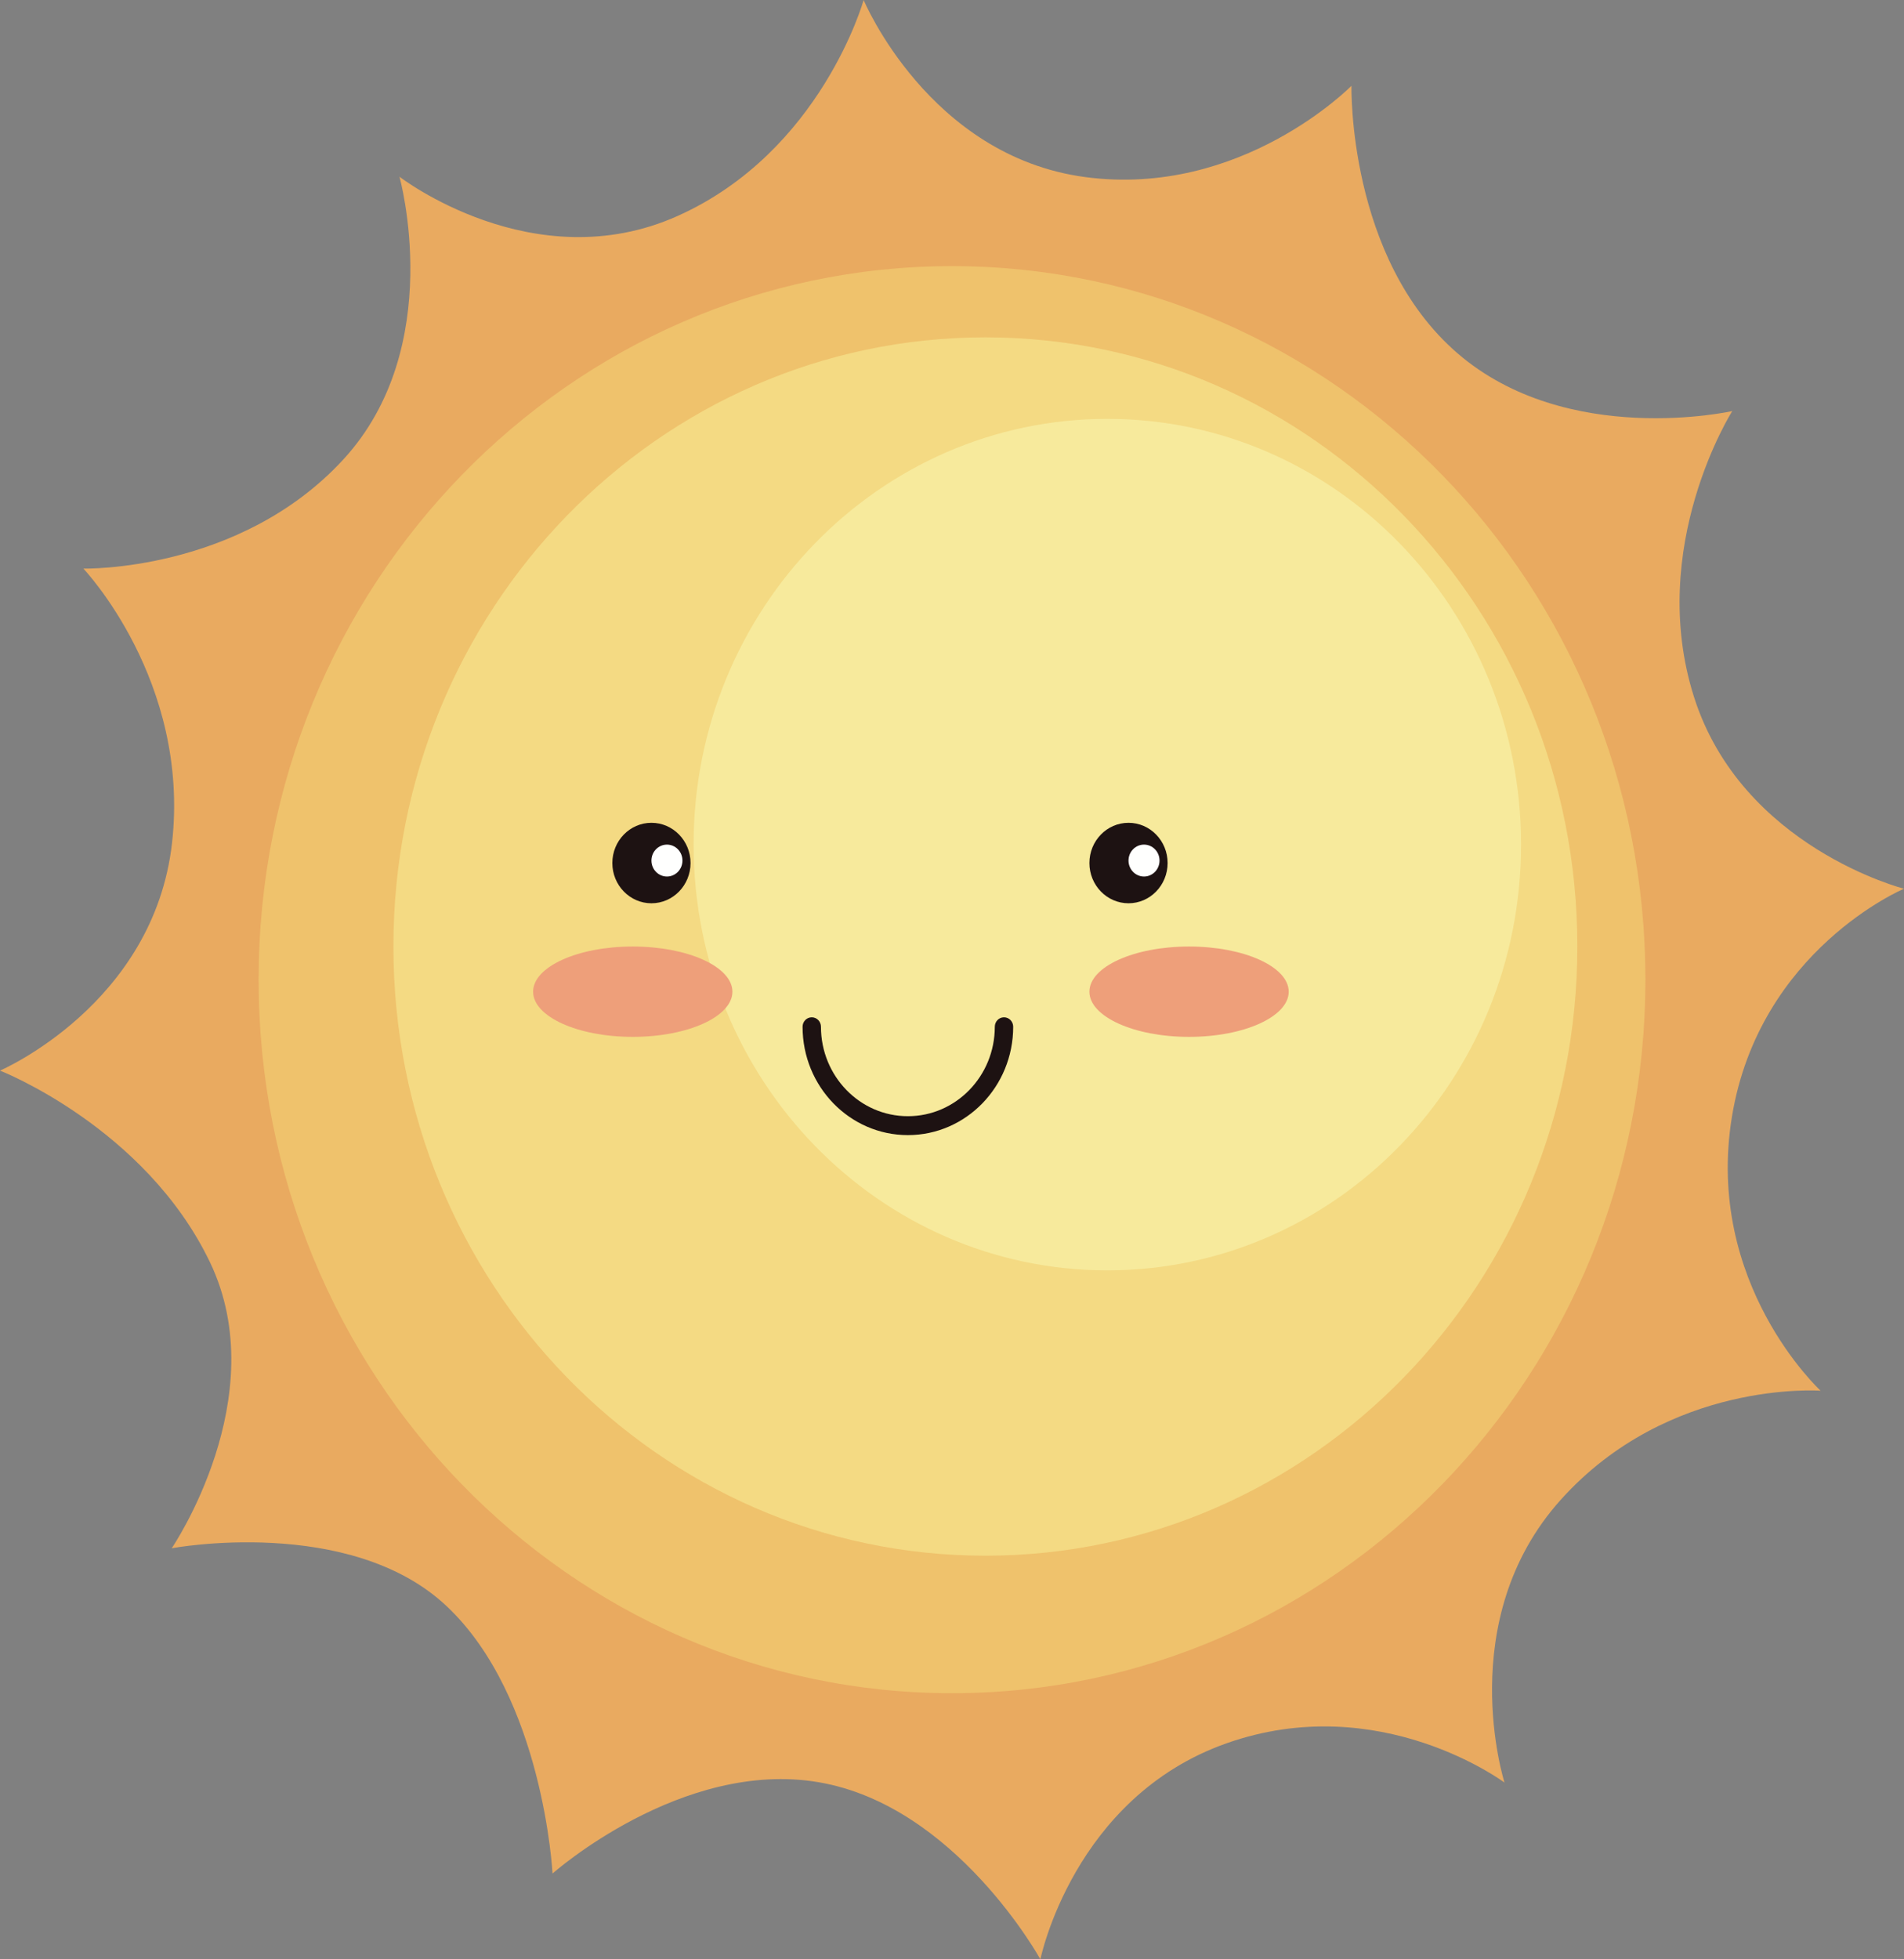 <?xml version="1.0" encoding="UTF-8"?>
<!DOCTYPE svg PUBLIC "-//W3C//DTD SVG 1.1//EN" "http://www.w3.org/Graphics/SVG/1.1/DTD/svg11.dtd">
<svg version="1.1" xmlns="http://www.w3.org/2000/svg" xmlns:xlink="http://www.w3.org/1999/xlink" x="0" y="0" width="420" height="432" viewBox="0, 0, 420, 432">
  <rect x="0" y="0" width="420" height="432" fill="#808080" stroke="none"/>
  <g id="div-boxes" transform="translate(-511, -246.335)">
    <g>
      <path d="M842.881,639.371 C842.881,639.371 815.366,618.777 781.564,630.702 C747.759,642.626 740.495,678.335 740.495,678.335 C740.495,678.335 721.852,644.448 691.604,639.291 C661.356,634.134 632.883,659.422 632.883,659.422 C632.883,659.422 630.883,620.571 609.522,600.466 C588.161,580.358 548.882,587.699 548.882,587.699 C548.882,587.699 571.588,554.372 557.311,524.626 C543.033,494.884 511,482.386 511,482.386 C511,482.386 544.98,467.808 548.96,432.099 C552.939,396.389 529.388,371.699 529.388,371.699 C529.388,371.699 563.791,372.542 586.708,347.671 C609.624,322.8 599.118,285.299 599.118,285.299 C599.118,285.299 628.702,308.157 660.439,293.968 C692.175,279.78 701.506,246.335 701.506,246.335 C701.506,246.335 715.887,280.789 750.397,285.379 C784.906,289.969 809.119,265.248 809.119,265.248 C809.119,265.248 808.232,303.25 832.48,324.205 C856.725,345.16 893.118,336.97 893.118,336.97 C893.118,336.97 874.131,366.903 884.69,400.043 C895.249,433.183 931,442.284 931,442.284 C931,442.284 899.088,455.729 893.041,492.571 C886.996,529.413 912.612,552.971 912.612,552.971 C912.612,552.971 879.177,550.43 855.294,577 C831.411,603.567 842.881,639.371 842.881,639.371" fill="#E9AA60"/>
      <path d="M873.954,462.335 C873.954,549.223 805.474,619.659 721,619.659 C636.526,619.659 568.047,549.223 568.047,462.335 C568.047,375.448 636.526,305.012 721,305.012 C805.474,305.012 873.954,375.448 873.954,462.335" fill="#EFC26C"/>
      <path d="M858.946,455.028 C858.946,529.208 800.481,589.34 728.364,589.34 C656.245,589.34 597.781,529.208 597.781,455.028 C597.781,380.85 656.245,320.716 728.364,320.716 C800.481,320.716 858.946,380.85 858.946,455.028" fill="#F4DA83"/>
      <path d="M846.526,432.558 C846.526,484.403 805.667,526.43 755.263,526.43 C704.859,526.43 663.999,484.403 663.999,432.558 C663.999,380.714 704.859,338.687 755.263,338.687 C805.667,338.687 846.526,380.714 846.526,432.558" fill="#F7EA9C"/>
      <path d="M663.326,436.621 C663.326,441.521 659.465,445.493 654.7,445.493 C649.937,445.493 646.075,441.521 646.075,436.621 C646.075,431.721 649.937,427.749 654.7,427.749 C659.465,427.749 663.326,431.721 663.326,436.621" fill="#1D1212"/>
      <path d="M768.562,436.621 C768.562,441.521 764.7,445.493 759.936,445.493 C755.173,445.493 751.311,441.521 751.311,436.621 C751.311,431.721 755.173,427.749 759.936,427.749 C764.7,427.749 768.562,431.721 768.562,436.621" fill="#1D1212"/>
      <path d="M795.273,464.989 C795.273,470.49 785.431,474.948 773.293,474.948 C761.153,474.948 751.311,470.49 751.311,464.989 C751.311,459.488 761.153,455.028 773.293,455.028 C785.431,455.028 795.273,459.488 795.273,464.989" fill="#EE9F7A"/>
      <path d="M672.56,464.989 C672.56,470.49 662.72,474.948 650.58,474.948 C638.44,474.948 628.599,470.49 628.599,464.989 C628.599,459.488 638.44,455.028 650.58,455.028 C662.72,455.028 672.56,459.488 672.56,464.989" fill="#EE9F7A"/>
      <path d="M730.443,472.718 C730.44,478.17 728.299,483.088 724.825,486.662 C721.35,490.236 716.569,492.438 711.268,492.438 C705.965,492.438 701.185,490.236 697.71,486.662 C694.237,483.088 692.095,478.17 692.093,472.718 C692.093,471.564 691.186,470.632 690.066,470.632 C688.946,470.632 688.038,471.564 688.038,472.718 C688.039,485.914 698.437,496.608 711.268,496.61 C724.098,496.608 734.497,485.914 734.497,472.718 C734.497,471.564 733.59,470.632 732.469,470.632 C731.349,470.632 730.443,471.564 730.443,472.718" fill="#1D1212"/>
      <path d="M766.778,436.076 C766.778,438.02 765.247,439.594 763.356,439.594 C761.468,439.594 759.936,438.02 759.936,436.076 C759.936,434.133 761.468,432.558 763.356,432.558 C765.247,432.558 766.778,434.133 766.778,436.076" fill="#FFFFFE"/>
      <path d="M661.541,436.076 C661.541,438.02 660.01,439.594 658.121,439.594 C656.232,439.594 654.7,438.02 654.7,436.076 C654.7,434.133 656.232,432.558 658.121,432.558 C660.01,432.558 661.541,434.133 661.541,436.076" fill="#FFFFFE"/>
    </g>
  </g>
</svg>
